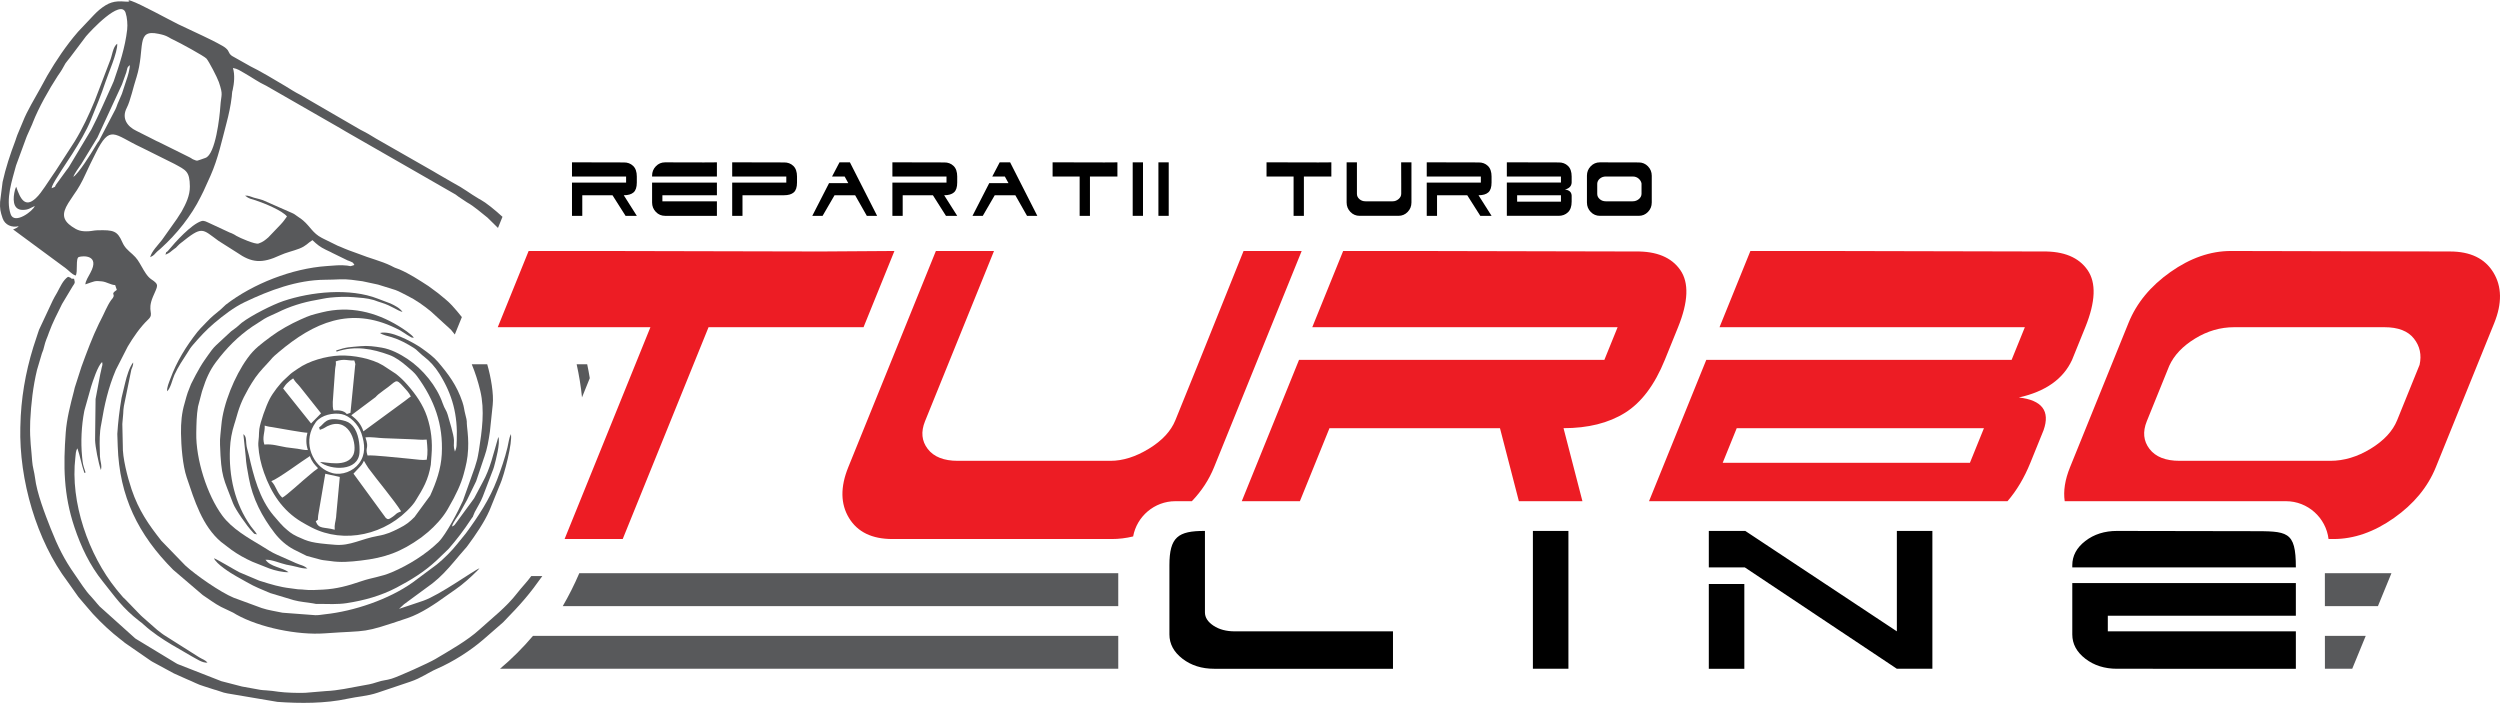 <?xml version="1.0" encoding="utf-8"?>
<!-- Generator: Adobe Illustrator 16.0.0, SVG Export Plug-In . SVG Version: 6.00 Build 0)  -->
<!DOCTYPE svg PUBLIC "-//W3C//DTD SVG 1.1//EN" "http://www.w3.org/Graphics/SVG/1.1/DTD/svg11.dtd">
<svg version="1.1" id="Layer_1" xmlns="http://www.w3.org/2000/svg" xmlns:xlink="http://www.w3.org/1999/xlink" x="0px" y="0px"
	 width="719.043px" height="202.159px" viewBox="0 0 719.043 202.159" enable-background="new 0 0 719.043 202.159"
	 xml:space="preserve">
<g>
	<path fill="#ED1C24" d="M179.105,155.034h-16.718l24.686-60.925h-18.946h-24.964l8.882-21.922h21.064l63.022,0.143l21.122-0.143
		l-8.882,21.922h-44.58L179.105,155.034L179.105,155.034z M338.055,120.87l6.46-15.943l13.154-32.74h16.717l-8.421,20.784
		l-16.784,41.423c-1.451,3.581-3.578,6.835-6.379,9.759h-4.747c-6.036,0-11.095,4.391-12.143,10.136
		c-2.043,0.498-4.096,0.746-6.158,0.746h-63.081c-5.87,0-10.03-2.017-12.482-6.05s-2.525-8.896-0.218-14.591l25.205-62.207h16.717
		l-19.841,48.968c-1.23,3.037-0.969,5.694,0.783,7.972s4.634,3.416,8.646,3.416h43.912c3.566,0,7.25-1.162,11.053-3.487
		S336.786,124.002,338.055,120.87L338.055,120.87z M431.419,123.148h-49.038l-3.808,9.395l-4.703,11.609h-16.717l3.954-9.759
		l12.516-30.89h87.822l3.807-9.395h-87.822l8.883-21.922h21.063l63.022,0.143c6.058-0.095,10.351,1.684,12.884,5.338
		c2.531,3.653,2.316,9.134-0.645,16.442l-3.807,9.395c-2.922,7.212-6.743,12.289-11.464,15.231
		c-4.723,2.942-10.611,4.413-17.67,4.413l5.438,21.004h-18.278L431.419,123.148L431.419,123.148z M570.618,123.148h-63.08h-8.024
		l-4.038,9.964h35.553h35.553L570.618,123.148L570.618,123.148z M507.473,103.504h71.104l3.808-9.395h-87.822l8.882-21.922h21.064
		l63.022,0.143c6.057-0.095,10.351,1.684,12.883,5.338c2.532,3.653,2.316,9.134-0.644,16.442l-3.807,9.395
		c-2.527,5.504-7.629,9.11-15.306,10.818c6.677,0.76,9.049,3.891,7.115,9.396l-3.807,9.395c-1.75,4.318-3.941,7.998-6.574,11.04
		H474.286l16.47-40.648H507.473L507.473,103.504z M595.373,134.394l16.842-41.565c2.308-5.694,6.321-10.558,12.042-14.591
		c5.72-4.033,11.515-6.05,17.385-6.05l63.022,0.143c5.87,0,10.03,2.016,12.483,6.05c2.453,4.033,2.524,8.896,0.217,14.591
		l-16.783,41.423c-2.307,5.694-6.32,10.558-12.041,14.591s-11.516,6.05-17.386,6.05h-1.427c-0.728-6.107-5.96-10.882-12.255-10.882
		h-63.628C593.413,141.229,593.922,137.975,595.373,134.394L595.373,134.394z M689.455,120.87l6.46-15.943
		c0.633-2.847,0.092-5.361-1.625-7.544c-1.716-2.183-4.542-3.273-8.48-3.273h-43.242c-3.938,0-7.687,1.091-11.245,3.273
		c-3.561,2.183-6.029,4.792-7.408,7.829l-6.46,15.943c-1.23,3.037-0.97,5.694,0.782,7.972s4.635,3.416,8.646,3.416h43.354
		c3.938,0,7.809-1.162,11.611-3.487C685.649,126.73,688.186,124.002,689.455,120.87L689.455,120.87z"/>
	<path d="M391.655,181.586h8.991v10.763h-12.874h-38.553c-3.588,0-6.631-0.965-9.128-2.895s-3.746-4.257-3.746-6.981v-19.891
		c0-8.116,2.475-9.914,10.217-9.876v15.803v7.629c0,1.453,0.817,2.725,2.452,3.814s3.678,1.634,6.13,1.634h26.837H391.655
		L391.655,181.586z M451.105,192.349h-10.218v-29.153v-10.489h10.218v10.489v4.359v8.583V192.349L451.105,192.349z M501.974,152.706
		h-10.49v10.489h10.354l43.73,29.153h10.218v-9.876v-29.767h-10.218v15.258v13.622L501.974,152.706L501.974,152.706z M501.7,167.964
		v9.809v14.576h-10.217v-24.385H501.7L501.7,167.964z M651.336,181.586h8.992v10.763h-12.874H608.9c-3.587,0-6.63-0.965-9.128-2.895
		c-2.497-1.931-3.746-4.257-3.746-6.981v-14.781h64.302v9.399h-54.084v4.495h8.582h26.838H651.336L651.336,181.586z
		 M596.026,163.195v-0.613c0-2.724,1.249-5.052,3.746-6.981s5.541-2.9,9.128-2.895l38.554,0.068
		c10.384,0.018,12.874-0.209,12.874,10.421h-45.434h-3.61H596.026L596.026,163.195z"/>
	<path fill-rule="evenodd" clip-rule="evenodd" fill="#58595B" d="M62.95,23.621c-0.438-1.301-2.879-6.004-3.577-6.782
		c-0.628-0.703-7.724-4.58-9.476-5.385c-0.731-0.335-0.733-0.37-1.37-0.735c-0.999-0.57-1.764-0.747-2.974-1.001
		c-6.63-1.398-3.679,4.079-6.306,12.559c-0.023,0.073-0.059,0.175-0.083,0.247c-0.765,2.284-1.668,6.507-2.703,8.493
		c-1.591,3.057,0.213,5.415,2.766,6.616l3.006,1.517c0.068,0.033,0.167,0.077,0.235,0.111l2.54,1.293
		c0.236,0.104,0.463,0.196,0.71,0.318c0.067,0.034,0.163,0.084,0.229,0.119l5.573,2.759c1.06,0.557,1.713,0.869,2.783,1.385
		c0.068,0.033,0.166,0.081,0.232,0.116c0.067,0.034,0.161,0.087,0.228,0.124c0.066,0.036,0.157,0.096,0.223,0.132
		c0.628,0.345,0.09,0.144,0.678,0.383c1.257,0.513,0.741,0.428,3.415-0.473c2.921-0.984,4.105-11.894,4.282-14.65
		C63.608,26.925,64.267,27.528,62.95,23.621L62.95,23.621z M21.095,50.868c1.518-0.939,5.181-6.829,6.171-8.507
		c1.632-2.768,0.754-0.875,1.626-2.664l4.315-8.271c0.442-0.934,0.454-1.291,0.875-2.168l0.924-2.144
		c0.027-0.072,0.066-0.173,0.093-0.243l1.222-3.732c0.411-1.128,1.072-3.375,1.006-4.417c-0.849,0.674-0.683,1.002-1.005,2.104
		l-1.235,3.436c-0.031,0.069-0.076,0.168-0.106,0.237l-6.963,15.056l-4.597,7.552C22.76,48.075,21.383,49.959,21.095,50.868
		L21.095,50.868z M19.862,47.943l6.414-10.701c2.161-4.157,3.962-8.448,5.908-12.686l0.519-1.188
		c1.662-4.778,3.309-9.816,3.872-14.853c0.159-1.427,0.002-3.502-0.453-4.853C34.729-0.47,26.007,8.947,24.733,10.45l-4.599,6.106
		c-0.548,0.739-0.787,0.921-1.307,1.666l-1.018,1.809c-0.455,0.793-0.719,1.057-1.162,1.737c-2.542,3.9-5.566,9.256-7.213,13.485
		c-0.008,0.022-0.176,0.464-0.184,0.486l-1.484,3.313c-0.029,0.07-0.068,0.172-0.096,0.241c-0.028,0.071-0.068,0.171-0.096,0.242
		l-2.965,8.073c-1.14,4.291-3.018,9.633-1.554,13.978c1.06,3.148,6.491-0.914,6.944-2.339c-1.339,0.579-1.729,1.1-3.435,1.123
		c-3.129,0.042-2.831-3.563-2.272-5.689c0.133-0.505,0.234-0.674,0.36-0.978c1.235,3.668,2.605,6.077,5.592,3.352
		c1.073-0.978,1.833-2.155,2.655-3.311l2.332-3.471c0.274-0.385,0.292-0.42,0.446-0.646c0.043-0.064,0.107-0.151,0.149-0.216
		c0.042-0.063,0.104-0.152,0.146-0.216l5.518-8.542c2.243-3.671,4.086-7.617,5.732-11.617l4.362-11.429
		c0.692-1.51,0.835-4.156,2.132-5.016c0.152,2.382-2.621,8.655-3.402,11.037c-1.2,3.669-2.683,7.131-4.113,10.685
		c-1.405,3.495-3.471,6.834-5.465,10.014c-1.292,2.06-5.099,7.531-5.771,9.284l-0.116,0.521c1.594-0.689,0.542-0.046,1.458-1.301
		l2.935-4.039C19.5,48.46,19.582,48.388,19.862,47.943L19.862,47.943z M143.228,65.56l-3.015-2.966
		c-1.935-1.492-3.758-3.205-5.913-4.403l-2.392-1.592c-0.817-0.645-0.939-0.714-1.744-1.148l-9.679-5.559
		c-0.066-0.038-0.159-0.092-0.225-0.129L99.545,37.884c-0.756-0.424-1.016-0.605-1.788-1.06L76.596,24.68
		c-2.257-1.032-4.153-2.438-6.291-3.642c-1.191-0.671-1.959-1.265-3.312-1.485c0.61,1.952,0.348,4.471-0.072,6.327
		c-0.228,1.01-0.041-0.197-0.194,1.06c-0.007,0.06-0.047,0.653-0.068,0.834c-0.302,2.604-0.843,5.104-1.513,7.636
		c-1.367,5.168-2.417,10.182-4.578,15.082l-2.031,4.487c-0.34,0.628-0.494,0.98-0.81,1.623c-2.708,5.506-6.918,10.734-11.471,14.844
		l-1.066,0.917c-0.837,0.789-0.791,1.084-2.005,1.608c0.476-1.753,2.259-3.463,3.41-4.959l4.396-6.207
		c0.04-0.065,0.092-0.159,0.131-0.225l0.706-1.096c0.009-0.016,0.398-0.619,0.42-0.658c1.235-2.224,2.396-4.597,2.363-7.215
		c-0.053-4.358-1.104-4.651-4.473-6.486l-9.278-4.618c-0.068-0.033-0.165-0.08-0.234-0.111c-7.935-3.722-8.926-6.787-13.178,1.792
		c-1.061,2.137-1.946,3.858-2.935,6.063c-0.917,2.048-2.021,4.029-3.353,5.856l-1.437,2.18c-0.04,0.064-0.098,0.156-0.137,0.22
		c-1.789,2.914-1.627,4.78,1.076,6.647c1.63,1.126,2.656,1.473,4.821,1.36c0.91-0.049,1.547-0.245,2.448-0.272
		c4.788-0.144,5.813,0.159,7.258,3.441c0.703,1.596,1.693,2.354,2.915,3.453c1.31,1.178,1.737,1.978,2.607,3.492
		c0.701,1.222,1.635,2.936,2.793,3.698c2.439,1.607,1.832,1.824,0.484,5.032c-1.836,4.371,0.533,4.729-1.366,6.534
		c-2.28,2.169-4.272,5.076-5.89,7.8l-3.416,6.692c-2.199,5.192-3.286,10.049-4.189,15.563c-0.126,0.767-0.206,0.887-0.304,1.874
		c-0.251,2.503-0.15,4.977-0.073,7.482c0.042,1.36,0.657,2.539,0.265,3.891c-0.73-2.166-1.626-6.736-1.668-8.636l0.143-11.785
		l1.346-7.143c0.187-0.702,0.258-1.165,0.4-1.824c0.156-0.736,0.335-0.786,0.142-1.665c-1.243,0.989-2.746,5.688-3.18,7.099
		l-1.859,6.598c-0.019,0.075-0.046,0.179-0.063,0.257s-0.041,0.183-0.057,0.261c-0.768,4.025-1.027,8.695-0.605,13.003
		c0.201,2.048,0.23,2.26,1,4.545l-0.347,0.118c-0.96-2.85-1.081-4.354-1.993-7.062c-0.507,0.72-0.481,1.642-0.594,2.598
		c-1.544,12.908,3.818,28.047,11.751,37.883c0.183,0.228,0.358,0.427,0.538,0.663l1.461,1.721c0.081,0.075,0.321,0.278,0.4,0.357
		c0.06,0.059,0.133,0.135,0.192,0.195l4.396,4.549c0.06,0.051,0.469,0.431,0.595,0.552l3.625,3.187
		c0.323,0.265,0.471,0.418,0.604,0.53l1.254,0.971c0.193,0.14,0.394,0.278,0.641,0.457l10.124,6.409
		c1.038,0.647,1.752,0.743,2.406,1.563c-1.558,0.101-3.199-1.141-4.575-1.855l-5.386-3.134c-0.065-0.038-0.162-0.087-0.227-0.126
		c-2.778-1.663-5.73-3.615-8.115-5.796c-0.782-0.716-0.502-0.444-1.234-1.01c-5.063-3.91-6.99-7-10.542-11.398
		c-3.783-4.686-6.276-9.99-8.167-15.604c-3.173-9.42-3.218-17.727-2.515-27.275c0.288-3.901,1.334-8.007,2.347-11.85
		c0.114-0.432,0.125-0.581,0.242-1.036l1.92-5.988c1.54-4.204,3.116-8.496,5.076-12.52c0.29-0.595,0.169-0.35,0.474-0.922
		c1.006-1.89,1.781-4.031,2.999-5.761l0.489-0.609c0.839-1.276-0.861-0.993,1.144-2.321l-0.468-1.39
		c-1.227-0.028-2.398-0.903-3.807-1.07c-2.129-0.252-2.139-0.02-4.768,0.866c0.021-0.914,0.894-2.313,1.448-3.332
		c2.834-5.214-2.163-4.934-3.327-4.542c-1,0.337-0.215,4.347-0.91,5.333c-1.168-0.37-1.855-1.381-2.969-2.179L3.765,65.987
		c0.636-0.215,1.289-0.525,1.618-0.933c-1.951,0.481-3.972-0.316-4.641-2.302c-0.634-1.883-0.817-2.77-0.715-4.693l0.719-5.716
		c0.873-3.979,2.204-8.011,3.64-11.787l0.17-0.495c0.025-0.073,0.052-0.178,0.076-0.251c0.088-0.264,0.225-0.678,0.348-0.984
		l1.602-3.833c1.235-3.173,3.434-6.689,5.045-9.644l1.991-3.64c2.545-4.347,5.417-8.623,8.722-12.447
		c0.053-0.061,0.125-0.14,0.178-0.202l4.463-4.726c0.511-0.507,0.99-1.024,1.599-1.521c2.615-2.131,4.269-2.625,7.417-2.356
		c2.804,0.239-0.577-0.98,1.785-0.186c2.624,0.883,10.625,5.289,13.471,6.701c2.258,1.12,12.101,5.506,13.665,6.851
		c1.242,1.068,0.558,1.299,1.777,2.248l5.426,3.055c1.893,0.861,7.689,4.247,9.935,5.625c1.539,0.944,2.688,1.704,4.254,2.5
		l17.294,10.029c0.894,0.483,1.421,0.72,2.288,1.219l2.005,1.205c0.064,0.04,0.155,0.099,0.222,0.136l16.449,9.4
		c0.375,0.213,0.671,0.382,1.117,0.663l4.27,2.467c3.765,2.009,5.05,3.207,7.749,4.785l0.46,0.24c1.681,0.935,4.084,2.89,6.36,4.963
		L143.228,65.56L143.228,65.56z M168.887,104.77c0.286,1.354,0.536,2.694,0.745,3.996l-2.241,5.532
		c-0.296-3.115-0.845-6.379-1.536-9.528H168.887L168.887,104.77z M155.977,165.695c-3.703,5.21-5.764,7.627-11.264,13.286
		l-4.442,3.87c-0.505,0.407-0.786,0.686-1.272,1.105c-3.764,3.24-8.654,6.361-13.36,8.412c-2.636,1.146-4.351,2.594-7.673,3.713
		l-9.375,3.158c-2.992,1.009-5.633,1.072-8.67,1.737c-6.291,1.378-13.645,1.362-20.111,0.899l-14.407-2.439
		c-0.087-0.018-0.853-0.178-1.042-0.23l-2.238-0.736c-0.104-0.03-0.408-0.106-0.511-0.137l-2.992-0.963
		c-1.7-0.479-3.182-1.348-4.799-1.984l-3.551-1.588c-0.068-0.032-0.168-0.075-0.237-0.104l-6.154-3.335
		c-0.092-0.054-0.355-0.21-0.447-0.266l-7.538-5.211c-0.083-0.071-0.322-0.277-0.407-0.346l-0.625-0.49
		c-0.062-0.048-0.15-0.11-0.211-0.157c-2.775-2.143-5.525-4.719-7.934-7.328c-0.871-0.943-1.693-2.024-2.568-2.985l-1.46-1.721
		c-0.057-0.071-0.124-0.148-0.18-0.219l-3.062-4.325c-8.941-11.861-13.994-29.313-13.6-44.477c0.002-0.092,0.012-0.192,0.014-0.283
		c0.138-7.734,1.43-15.314,3.725-22.733l1.308-3.98c0.158-0.48,0.174-0.578,0.335-0.99l3.952-8.451c0.388-0.781,0.596-1.116,1-1.816
		l0.258-0.452c0.833-1.505,1.657-3.546,3.127-4.522c1.684,0.535,0.206,0.54,1.739,0.574c0.335,1.354,0.224,1.168-0.385,2.123
		l-3.074,5.126c-1.362,2.762-2.712,5.322-3.779,8.248l-0.262,0.737c-0.027,0.071-0.065,0.173-0.092,0.244
		c-0.027,0.071-0.068,0.17-0.096,0.241l-0.291,0.724c-0.157,0.415-0.195,0.506-0.344,0.986c-0.243,0.779-0.324,1.331-0.547,2.042
		c-0.08,0.254-0.245,0.673-0.375,0.97l-1.42,4.79c-1.15,4.773-1.704,9.752-1.948,14.65c-0.022,0.43-0.007,0.626-0.023,1.146
		c-0.129,4.33,0.364,7.022,0.58,10.409c0.104,1.636,0.634,3.18,0.816,4.743c0.518,4.439,2.892,10.548,4.525,14.677
		c2.012,5.092,3.908,8.946,6.996,13.297c1.577,2.221,2.877,4.462,4.676,6.317l1.107,1.268c0.308,0.366,0.947,1.153,1.283,1.495
		l10.203,9.166c0.062,0.047,0.15,0.109,0.213,0.153l11.562,7.01c0.094,0.051,0.36,0.199,0.455,0.249l12.594,4.929
		c0.076,0.02,0.181,0.044,0.258,0.064l5.38,1.394c0.077,0.021,0.179,0.05,0.255,0.069l5.308,0.96
		c0.472,0.085,1.153,0.111,1.664,0.145c1.341,0.087,2.23,0.217,3.558,0.406c1.896,0.27,5.684,0.392,7.659,0.303l6.034-0.504
		c3.364-0.135,6.944-0.948,10.315-1.556c1.662-0.3,2.498-0.392,4.242-0.974c2.046-0.685,2.496-0.485,4.292-1.034
		c2.014-0.615,10.658-4.501,12.569-5.643c4.237-2.529,9.196-5.297,12.67-8.465c3.773-3.439,7.735-6.432,10.878-10.511
		c1.257-1.633,2.845-3.224,4.035-4.882H155.977L155.977,165.695z"/>
	<path fill-rule="evenodd" clip-rule="evenodd" fill="#58595B" d="M115.374,147.078c-1.898-3.067-7.033-9.182-9.433-12.469
		c-0.455-0.623-0.914-1.512-1.274-2.095c-0.429,0.926-0.642,1.207-1.334,1.941c-0.682,0.724-1.037,1.112-1.667,1.776l9.304,12.743
		c0.644,0.53,0.829,0.448,2.062-0.407C114.13,147.804,113.699,147.685,115.374,147.078L115.374,147.078z M97.73,137.172
		l-4.174-0.914l-2.044,12.001c-0.237,1.639,0.292,0.896-0.693,1.68c0.844,2.332,2.286,1.557,5.453,2.417
		c-0.143-1.477,0.231-2.262,0.394-3.564c0.065-0.517,0.025-0.253,0.063-0.837L97.73,137.172L97.73,137.172z M122.722,126.431
		c-1.675,0.162-2.899-0.071-4.575-0.105l-7.379-0.281c-0.091-0.004-0.194-0.007-0.285-0.009c-1.833-0.06-3.554-0.418-5.375-0.242
		c1.168,3.466-0.209,2.631,0.596,5.212c1.798-0.173,8.411,0.623,10.874,0.816c0.374,0.029,0.992,0.099,1.104,0.108l3.024,0.314
		c0.772,0.087,1.265,0.055,2.035-0.02C123.086,130.106,122.952,128.817,122.722,126.431L122.722,126.431z M91.465,134.643
		c-0.937-0.961-1.769-1.808-2.329-3.469c-2.101,1.3-9.018,6.467-11.099,7.221c1.451,1.489,1.529,3.208,3.143,4.74
		c1.114-0.482,5.973-5.03,7.845-6.521c0.778-0.619,0.683-0.584,1.303-1.089C90.956,135.013,90.902,135.191,91.465,134.643
		L91.465,134.643z M103.946,124.638c-0.881-2.616-3.361-5.072-5.649-5.519c-2.517-0.49-5.804,0.237-7.41,2.223l-0.703,1.098
		c-2.972,5.146-0.2,11.475,4.486,13.322l0.996,0.325c2.746,0.673,5.891-0.528,7.61-2.816
		C105.202,130.708,104.999,127.765,103.946,124.638L103.946,124.638z M118.163,114.048c-0.453-1.048-1.426-2.032-2.093-2.776
		c-2.465-2.748-1.882-1.633-5.675,0.949c-0.311,0.211-1.3,0.958-1.608,1.227c-0.661,0.576-0.102,0.12-0.777,0.771l-6.977,5.215
		c1.678,1.292,2.781,2.517,3.49,4.623l12-8.797C117.245,114.777,117.311,114.575,118.163,114.048L118.163,114.048z M88.419,124.457
		c-0.787,0.076-8.178-1.281-9.92-1.571c-0.082-0.013-0.187-0.031-0.267-0.044c-0.201-0.032-0.521-0.065-0.81-0.118
		c-0.575-0.104-0.712-0.156-1.291-0.313c0.126,1.969-0.787,3.244-0.098,5.446c2.261-0.218,4.063,0.423,6.259,0.791
		c1.271,0.213,2.013,0.216,3.264,0.417c0.975,0.158,2.063,0.434,2.995,0.374C87.969,127.711,88.007,125.978,88.419,124.457
		L88.419,124.457z M86.289,111.26c-0.945-1.169-1.128-1.063-1.974-2.433c-0.616,0.382-1.269,0.912-1.778,1.434
		c-0.648,0.663-0.543,0.736-1.11,1.473l8.036,10.063l2.878-2.913L86.289,111.26L86.289,111.26z M96.58,103.922
		c0.113,1.175-0.079,1.146-0.189,2.22l-0.484,6.701c-0.108,1.896-0.42,3.794,0.023,5.217c1.436-0.139,2.997-0.013,3.828,1.03
		l1.041-0.351l1.31-13.232c0.027-0.981,0.302-0.228-0.199-1.834C100.034,103.794,99.092,103.076,96.58,103.922L96.58,103.922z
		 M122.817,119.826c1.215,3.607,1.608,7.331,1.299,11.057l-0.211,2.786c-0.687,4.279-2.229,6.898-4.344,10.282l-0.426,0.655
		c-0.269,0.377-0.295,0.406-0.663,0.828c-7.418,8.524-19.574,11.043-28.826,6.287l-1.143-0.61c-0.093-0.051-0.364-0.195-0.458-0.247
		l-1.35-0.775c-5.439-3.259-8.685-8.261-10.761-14.138c-0.893-2.529-1.481-5.097-1.639-7.8c-0.052-0.868,0.103-1.635,0.161-2.522
		c0.052-0.807,0.019-1.474,0.131-2.249c0.301-2.058,1.865-6.48,2.981-8.643c0.89-1.729,2.973-4.463,4.34-5.656l1.62-1.511
		c0.488-0.443,1.62-1.161,2.149-1.537c3.15-2.235,8.061-3.616,12.014-3.77c3.958-0.152,9.247,0.876,12.475,2.836l3.711,2.431
		c1.36,1.102,2.102,1.787,3.333,3.191C119.591,113.435,121.652,116.37,122.817,119.826L122.817,119.826z"/>
	<path fill-rule="evenodd" clip-rule="evenodd" fill="#58595B" d="M140.132,104.77c1.057,3.648,1.926,8.581,1.577,11.702
		l-0.808,7.696c-0.366,2.509-0.761,4.914-1.614,7.298c-0.026,0.072-0.067,0.172-0.092,0.243l-2.246,6.694l-2.608,5.358
		c-0.038,0.064-0.089,0.161-0.127,0.227l-1.887,3.401c-0.729,1.317-1.957,2.632-2.34,4.045c0.686-0.297,0.378-0.163,0.785-0.478
		l5.595-7.637c0.037-0.065,0.084-0.164,0.12-0.229c0.037-0.065,0.085-0.163,0.124-0.228l2.186-4.122
		c2.18-3.855,3.143-8.361,4.388-12.572l0.159-0.5c0.569,1.824-0.707,6.565-1.269,8.626c-0.065,0.238-0.157,0.513-0.242,0.747
		c-0.026,0.072-0.069,0.171-0.097,0.241c-0.027,0.071-0.069,0.17-0.097,0.242l-2.785,7.294c-0.638,1.637-1.473,2.848-2.26,4.373
		c-0.271,0.525-0.059,0.168-0.308,0.716c-0.031,0.068-0.069,0.17-0.102,0.238c-0.881,1.858,0.715-0.979-0.798,1.339
		c-1.979,3.028-4.011,5.67-6.381,8.403l-3.376,3.242c-0.065,0.058-0.144,0.126-0.208,0.186c-3.412,3.171-7.272,5.543-11.344,7.678
		c-4.519,2.369-9.375,3.719-14.4,4.484c-2.501,0.38-5.444,0.25-7.916,0.215c-1.482-0.021-0.397,0.075-1.664-0.144
		c-1.881-0.326-3.745-0.428-5.611-0.933l-6.794-2.045c-2.803-1.241-3.982-1.563-6.809-3.181l-2.94-1.655
		c-1.703-0.94-5.688-3.499-6.405-5.159c0.447,0.026,5.938,3.313,7.269,4.003l5.739,2.422c0.074,0.025,0.177,0.055,0.251,0.079
		c0.074,0.022,0.177,0.053,0.25,0.076c2.888,0.911,5.433,1.695,8.529,2.048c0.593,0.066,1.311,0.197,1.896,0.257
		c0.995,0.103-0.156-0.006,0.84,0.059c0.114,0.007,0.45,0.017,0.564,0.026c0.087,0.008,0.192,0.015,0.278,0.023
		c0.084,0.008,0.188,0.021,0.272,0.032c1.683,0.195,3.696,0.085,5.505-0.02c3.862-0.223,6.948-1.024,11.037-2.429
		c3.058-1.05,5.511-1.196,8.773-2.582c4.765-2.023,9.756-5.145,13.388-8.688c2.16-2.105,5.794-9.138,7.009-11.851l3.414-9.585
		c0.368-1.361,0.666-1.936,0.906-3.311c0.089-0.513,0.203-1.074,0.284-1.595c0.873-5.615,1.736-11.521,0.387-17.159
		c-0.624-2.607-1.428-5.165-2.447-7.615H140.132L140.132,104.77z M130.811,96.207c-0.354-0.462-0.72-0.916-1.1-1.359l-5.772-5.271
		c-2.003-1.654-4.403-3.355-6.736-4.495c-1.168-0.57-2.343-1.268-3.504-1.681l-4.758-1.484c-0.075-0.02-0.178-0.052-0.253-0.073
		l-4.443-0.954c-2.078-0.293-4.257-0.639-6.377-0.554c-1.641,0.065-2.706,0.116-4.402,0.128c-8.045,0.062-15.919,3.015-23.066,6.426
		c-3.145,1.5-6.108,3.794-8.787,6.053c-2.246,1.894-4.188,4.01-6.098,6.23c-0.901,1.048-0.819,1.072-1.515,2.14
		c-1.381,2.123-2.749,4.144-3.827,6.489c-0.584,1.271-1.123,3.947-2.113,4.735c-0.075-1.164,0.497-2.397,0.933-3.586
		c1.827-4.974,4.51-9.325,7.788-13.489l0.882-1.009c0.751-0.758,0.998-1.01,1.695-1.761c1.441-1.557,2.582-2.399,4.161-3.721
		l1.411-1.325c7.839-6.042,19.023-10.43,29.045-11.125c2.186-0.151,3.907-0.367,5.852-0.139c1.347,0.159,0.421,0.358,2.109-0.169
		c-0.594-0.894-0.17-0.518-1.219-1.042c-0.271-0.135-0.513-0.187-0.731-0.274l-4.423-2.161c-0.095-0.05-0.363-0.195-0.458-0.244
		L93.7,71.828c-1.667-0.813-2.489-1.48-3.837-2.759c-1.401,0.867-1.783,1.665-3.806,2.45c-1.735,0.673-3.835,1.124-5.497,1.901
		c-5.237,2.448-8.161,2.19-12.417-0.79l-5.281-3.347c-4.853-3.506-4.568-4.417-10.899,0.653c-0.55,0.44-0.181,0.129-0.822,0.749
		c-1.03,0.994,0.139,0.057-1.054,0.924c-1.203,0.874-1,1.003-2.5,1.651c0.496-1.562-0.072-0.128,0.887-1.295
		c1.987-2.419,6.494-7.377,9.394-8.354c0.832-0.281,1.478,0.193,2.098,0.437l6.11,2.84c0.758,0.316,0.068-0.042,0.958,0.4
		c0.894,0.444,0.188,0.11,0.897,0.523c1.096,0.638,5.497,2.542,6.411,2.235c1.314-0.443,1.956-1.018,2.838-1.774l3.564-3.727
		c1.042-1.118,1.038-1.3,1.799-2.289c-1.344-1.688-6.496-3.796-8.986-4.623c-1.508-0.501-1.785-0.365-3.083-1.364
		c1.098-0.07,1.455,0.27,2.596,0.597c0.88,0.253,1.715,0.399,2.543,0.704l8.309,3.654c0.375,0.168,0.108,0.023,0.47,0.22
		c0.483,0.262,0.291,0.178,0.656,0.425l1.073,0.752c0.488,0.34,0.616,0.409,1.057,0.785c2.05,1.748,2.78,3.665,5.335,4.986
		c0.442,0.229,0.3,0.164,0.691,0.355l3.954,1.941c0.526,0.225,0.453,0.176,0.726,0.285c0.9,0.361,1.425,0.655,2.398,0.996l2.94,1.07
		c3.057,1.24,6.35,1.991,9.293,3.419c0.067,0.033,0.161,0.09,0.229,0.123l0.694,0.349c0.069,0.029,0.169,0.07,0.24,0.099
		c0.481,0.195,0.759,0.257,1.22,0.457c2.945,1.274,5.669,3.072,8.326,4.788l2.752,2.031c1.384,1.156,2.824,2.224,4.026,3.542
		c0.952,1.043,1.932,2.187,2.839,3.351L130.811,96.207L130.811,96.207z"/>
	<path fill-rule="evenodd" clip-rule="evenodd" fill="#58595B" d="M38.3,104.228c-0.088,0.552,0.149-0.001-0.145,1.083
		c-0.139,0.516-0.215,0.49-0.372,0.973l-2.149,10.502c-0.047,0.334-0.122,0.903-0.138,1.089c-0.036,0.422-0.019,0.635-0.058,1.127
		l-0.243,2.772c-0.003,0.091-0.007,0.193-0.01,0.284l0.138,6.142c-0.113,3.364,1.324,8.988,2.516,12.526
		c2.062,6.118,4.95,10.221,8.564,14.801l6.886,7.11c3,2.776,10.176,7.744,13.907,9.275l8.071,2.969
		c1.954,0.664,4.037,0.906,5.984,1.348l9.479,0.711c1.28-0.011,1.326-0.115,2.733-0.264c8.301-0.874,18.341-4.254,25.229-9.152
		l6.994-5.207c1.996-1.631,4.17-3.789,5.78-5.81l2.512-3.092c3.536-4.791,6.887-9.88,9.007-15.488
		c1.149-3.041,2.215-6.082,2.967-9.228c0.324-1.356,0.46-2.73,0.98-3.853c0.545,2.204-1.871,11.744-3.158,14.629
		c-0.032,0.068-0.082,0.164-0.112,0.233l-2.629,6.505c-0.085,0.193-0.19,0.454-0.305,0.717c-1.393,3.203-4.026,7.062-6.176,9.95
		l-0.316,0.422c-0.293,0.365-0.282,0.328-0.528,0.605c-2.055,2.313-4.024,4.87-6.187,7.053c-1.121,1.131-1.756,1.698-3.104,2.799
		l-8.225,6.044l-1.424,1.316c2.313-0.778,4.663-1.529,6.963-2.33c4.856-1.689,14.592-8.798,16.171-9.331
		c-0.052,0.072-0.138,0.16-0.176,0.202l-0.364,0.397c-1.847,1.859-4.272,4.047-6.402,5.501c-1.184,0.809-1.43,0.978-2.42,1.692
		c-3.288,2.373-7.387,5.196-11.332,6.525c-13.634,4.594-10.67,3.436-23.868,4.393c-7.669,0.557-18.679-1.656-25.366-5.415
		l-0.446-0.268c-0.093-0.053-0.354-0.215-0.448-0.264l-3.51-1.671c-1.875-0.98-3.467-2.223-5.255-3.396l-8.53-7.292
		c-10.034-10.088-15.457-21.051-15.927-35.522l-0.12-3.53c0.212-3.494,0.639-6.944,1.224-10.382l1.052-4.396
		C36.437,108.241,37.22,105.632,38.3,104.228L38.3,104.228z"/>
	<path fill-rule="evenodd" clip-rule="evenodd" fill="#58595B" d="M133,115.623c0.539,1.6,0.449,2.135,0.844,3.6
		c0.631,2.334,0.307,1.861,0.483,3.421c0.258,2.281,0.422,4.169,0.312,6.516c-0.134,2.846-0.597,4.689-1.268,7.18
		c-0.744,2.758-2.103,5.808-4.501,9.914c-0.039,0.066-0.092,0.16-0.13,0.226c-0.038,0.064-0.092,0.16-0.13,0.225
		c-1.36,2.287-3.447,4.53-5.441,6.267l-2,1.61c-5.922,4.252-10.463,5.84-17.442,6.65c-2.976,0.348-5.815,0.596-8.737,0.127
		c-0.912-0.147-1.898-0.176-2.707-0.373l-4.081-1.102l-3.479-1.731c-0.067-0.035-0.165-0.082-0.232-0.117
		c-2.109-1.112-4.016-2.803-5.479-4.695c-3.669-4.752-6.363-9.966-7.439-15.838c-0.36-1.965-0.823-4.313-0.903-6.23l-0.671-6.407
		c0.796,0.645,0.741,1.465,0.84,2.718c0.1,1.286,0.374,1.712,0.724,3.264c1.367,6.044,3.028,12.563,7.088,17.394
		c1.117,1.329,2.719,3.247,3.98,4.217c0.098,0.074,1.142,1.077,2.842,1.851c3.314,1.509,4.106,1.85,10.962,2.387
		c4.36,0.344,7.397-1.702,12.26-2.561c2.629-0.463,3.998-1.146,6.038-2.165c2.12-1.06,3.038-1.817,4.487-3.27l4.505-6.152
		c1.731-3.798,3.117-7.69,3.339-11.937c0.447-8.57-2.133-15.624-7.138-22.444c-0.754-1.027-1.816-1.889-2.931-2.838
		c-1.519-1.293-3.179-2.565-5.042-3.243c-4.808-1.749-9.731-2.768-15.15-0.942l-0.116-0.347c3.095-1.043,3.908-0.939,6.968-1.224
		c2.188-0.202,4.044,0.064,6.156,0.418c2.587,0.433,5.208,1.798,7.364,3.229c4.438,2.944,8.439,7.828,10.146,12.778
		c0.589,1.709,1.095,1.999,1.454,3.312c0.407,1.491,1.744,5.692,1.79,7.252c0.041,1.393-0.221,1.714,0.281,3.321
		c0.195-0.474,0.365-0.84,0.446-1.514c0.056-0.462,0.019-0.382,0.04-0.848l0.025-0.565c0.004-0.09,0.012-0.192,0.015-0.281
		c0.292-7.327-1.194-13.124-5.021-19.219c-1.235-1.968-2.661-3.542-4.479-4.963c-0.062-0.048-0.146-0.112-0.208-0.162
		c-0.063-0.049-0.146-0.117-0.207-0.167c-0.436-0.362-0.664-0.587-1.198-1.082c-0.078-0.071-0.518-0.489-0.594-0.552l-0.64-0.458
		c-1.943-1.229-4.083-2.388-6.287-3.066c-1.137-0.351-2.537-0.599-3.438-1.233c3.091-0.763,8.662,2.266,11.35,3.941
		c0.253,0.157,0.547,0.376,0.859,0.6c1.594,1.144,3.227,2.333,4.476,3.802C128.958,107.613,131.359,110.756,133,115.623L133,115.623
		z"/>
	<path fill-rule="evenodd" clip-rule="evenodd" fill="#58595B" d="M115.768,89.726c-1.644-0.446-3.008-1.74-6.174-2.714
		l-0.996-0.323c-0.071-0.025-0.171-0.066-0.244-0.092l-0.738-0.261c-0.075-0.022-0.178-0.053-0.252-0.074
		c-1.878-0.542-3.672-0.623-5.682-0.791c-2.203-0.185-4.513-0.094-6.713,0.125c-1.521,0.151-2.458,0.431-4.111,0.709
		c-3.66,0.618-7.664,1.869-10.981,3.549c-0.967,0.49-2.897,1.244-3.854,1.848l-3.304,2.122c-4.271,2.897-7.607,6.313-10.628,10.345
		c-1.769,2.361-2.864,4.876-3.75,7.684c-0.109,0.346-0.128,0.405-0.248,0.745l-1.142,4.35c-0.426,2.527-0.45,4.964-0.501,7.56
		c-0.148,7.582,3.09,17.792,7.447,23.735c2.843,3.878,7.475,6.441,11.503,8.877c1.465,0.887,2.707,1.751,4.289,2.432l4.269,1.89
		c0.95,0.403,1.181,0.585,2.151,0.909c1.07,0.358,1.4,0.446,2.321,1.153c-0.952,0.062-2.063-0.189-2.963-0.439
		c-1.167-0.326-1.973-0.409-3.14-0.667c-1.754-0.388-4.213-1.516-5.956-1.403c1.38,2.08,4.776,2.155,6.616,3.57
		c-1.515,0.098-4.012-0.492-5.542-1.07l-4.833-1.919c-2.141-0.961-4.2-2.101-6.088-3.469l-2.938-2.238
		c-5.408-4.585-7.63-11.856-9.886-18.553c-1.188-3.527-1.596-9.102-1.642-12.672c-0.04-3.087,0.186-5.846,1.056-8.73
		c0.159-0.526,0.656-2.675,1.357-4.243l0.475-1.211c0.044-0.113,2.218-4.503,3.824-6.779c0.475-0.673,0.598-0.814,1.05-1.504
		l1.083-1.486c0.544-0.669,0.683-0.851,1.257-1.4l4.267-3.958c0.697-0.539,0.919-0.67,1.628-1.216
		c0.621-0.479,0.825-0.793,1.477-1.292c2.803-2.146,8.913-5.214,11.928-6.23c8.027-2.705,19.135-3.846,27.231-0.679l3.651,1.387
		C113.594,87.884,115.031,88.615,115.768,89.726L115.768,89.726z"/>
	<path fill-rule="evenodd" clip-rule="evenodd" fill="#58595B" d="M119.035,97.13c-0.899-0.02-0.56-0.061-1.248-0.398
		c-0.404-0.199-0.865-0.525-1.321-0.835c-1.118-0.761-1.541-0.976-2.707-1.541c-12.974-6.279-23.509-1.606-33.593,6.919
		c-2.377,2.012-1.331,1.208-3.288,3.286c-1.793,1.907-3.116,3.391-4.461,5.596c-0.192,0.317-0.163,0.27-0.403,0.668
		c-0.295,0.488-0.252,0.394-0.534,0.892c-2.104,3.733-2.689,5.418-3.803,9.394c-0.02,0.074-0.052,0.178-0.075,0.252
		c-0.021,0.074-0.057,0.175-0.08,0.249c-0.022,0.073-0.06,0.174-0.083,0.248c-0.8,2.525-1.182,4.678-1.295,7.166
		c-0.356,7.843,1.319,15.748,6.023,22.367c0.662,0.929,1.12,1.296,1.748,2.31c-1.254-0.34-0.484,0.083-1.345-0.789
		c-1.446-1.467-4.874-6.389-5.522-8.107c-2.765-7.338-3.442-7.397-3.763-16.909c-0.031-0.931-0.011-1.892,0.105-2.839l0.275-2.757
		c0.509-6.114,3.848-14.18,7.434-19.159c0.045-0.063,0.11-0.149,0.155-0.212c1.886-2.617,3.73-3.937,6.754-6.193
		c2.438-1.82,5.627-3.573,8.378-4.81c2.834-1.275,3.106-1.32,6.188-2.087c7.959-1.984,15.433-0.119,22.062,3.915
		C115.76,94.438,118.373,96.131,119.035,97.13L119.035,97.13z"/>
	<path fill-rule="evenodd" clip-rule="evenodd" fill="#58595B" d="M92.038,132.903c1.453-0.14,7.9,1.803,9.621-2.17
		c1.169-2.698-0.843-10.453-6.643-8.5c-1.542,0.52-1.244,0.806-3.008,1.4l-0.234-0.694c1.653-1.098,1.776-3.201,6.796-2.041
		c1.204,0.277,2.087,0.661,2.933,1.67c1.637,1.954,2.022,5.306,1.895,7.582C103.09,135.649,95.156,135.301,92.038,132.903
		L92.038,132.903z"/>
	<path d="M176.166,56.157h-8.69v1.745v4.177h-2.962v-3.833v-5.736h15.563v-1.745h-15.563v-4.071h3.733l11.178,0.026
		c1.066-0.018,1.955,0.313,2.667,0.991c0.711,0.679,1.066,1.696,1.066,3.053v1.745c0,1.339-0.313,2.282-0.938,2.829
		c-0.625,0.546-1.563,0.819-2.814,0.819l3.752,5.921h-3.239L176.166,56.157L176.166,56.157z"/>
	<path d="M203.589,57.902h2.607v4.177h-3.733h-11.178c-1.04,0-1.922-0.375-2.646-1.124s-1.086-1.652-1.086-2.709v-5.736h18.644
		v3.648h-15.682v1.745h2.489h7.781H203.589L203.589,57.902z M187.552,50.765v-0.238c0-1.058,0.362-1.96,1.086-2.71
		c0.724-0.749,1.606-1.123,2.646-1.123l11.178,0.026l3.733-0.026v4.071h-13.173h-1.046H187.552L187.552,50.765z"/>
	<path d="M210.591,50.765v-4.071h3.732l11.179,0.026c1.066-0.018,1.955,0.313,2.666,0.991c0.711,0.679,1.066,1.696,1.066,3.053
		v1.745c0,1.339-0.313,2.282-0.938,2.829c-0.625,0.546-1.563,0.819-2.814,0.819h-11.929v1.745v4.177h-2.962v-3.833v-5.736h15.563
		v-1.745H210.591L210.591,50.765z"/>
	<polygon points="243.978,52.668 242.932,50.765 239.317,50.765 241.45,46.694 242.951,46.694 244.452,46.694 252.273,62.079 
		249.311,62.079 245.953,56.157 244.373,56.157 242.596,56.157 240.028,56.157 236.592,62.079 233.629,62.079 238.448,52.668 
		241.806,52.668 243.978,52.668 	"/>
	<path d="M268.32,56.157h-8.69v1.745v4.177h-2.962v-3.833v-5.736h15.563v-1.745h-15.563v-4.071h3.732l11.179,0.026
		c1.066-0.018,1.955,0.313,2.666,0.991c0.711,0.679,1.066,1.696,1.066,3.053v1.745c0,1.339-0.313,2.282-0.938,2.829
		c-0.625,0.546-1.563,0.819-2.814,0.819l3.752,5.921h-3.239L268.32,56.157L268.32,56.157z"/>
	<polygon points="290.055,52.668 289.009,50.765 285.395,50.765 287.527,46.694 289.028,46.694 290.529,46.694 298.35,62.079 
		295.388,62.079 292.03,56.157 290.45,56.157 288.673,56.157 286.105,56.157 282.669,62.079 279.707,62.079 284.525,52.668 
		287.883,52.668 290.055,52.668 	"/>
	<polygon points="313.489,62.079 310.526,62.079 310.526,50.765 307.169,50.765 302.745,50.765 302.745,46.694 306.478,46.694 
		317.656,46.72 321.389,46.694 321.389,50.765 313.489,50.765 313.489,62.079 	"/>
	<polygon points="328.746,62.079 325.783,62.079 325.783,50.765 325.783,46.694 328.746,46.694 328.746,50.765 328.746,52.457 
		328.746,55.787 328.746,62.079 	"/>
	<polygon points="336.143,62.079 333.18,62.079 333.18,50.765 333.18,46.694 336.143,46.694 336.143,50.765 336.143,52.457 
		336.143,55.787 336.143,62.079 	"/>
	<polygon points="375.021,62.079 372.058,62.079 372.058,50.765 368.7,50.765 364.276,50.765 364.276,46.694 368.009,46.694 
		379.188,46.72 382.92,46.694 382.92,50.765 375.021,50.765 375.021,62.079 	"/>
	<path d="M403.016,55.734v-2.96l-0.02-6.08h2.962v3.859v7.692c0,1.057-0.362,1.96-1.086,2.709s-1.606,1.124-2.646,1.124h-11.179
		c-1.04,0-1.922-0.375-2.646-1.124c-0.725-0.749-1.087-1.652-1.087-2.709V46.694h2.963v9.093c0,0.564,0.236,1.058,0.711,1.48
		c0.474,0.423,1.066,0.634,1.777,0.634h7.781c0.632,0,1.201-0.216,1.709-0.647C402.762,56.823,403.016,56.316,403.016,55.734
		L403.016,55.734z"/>
	<path d="M422.006,56.157h-8.69v1.745v4.177h-2.962v-3.833v-5.736h15.563v-1.745h-15.563v-4.071h3.732l11.179,0.026
		c1.066-0.018,1.955,0.313,2.666,0.991c0.711,0.679,1.066,1.696,1.066,3.053v1.745c0,1.339-0.313,2.282-0.938,2.829
		c-0.625,0.546-1.563,0.819-2.814,0.819l3.753,5.921h-3.239L422.006,56.157L422.006,56.157z"/>
	<path d="M448.955,56.157h-11.179h-1.422v1.851h6.3h6.301V56.157L448.955,56.157z M436.354,52.509h12.601v-1.745h-15.563v-4.071
		h3.733l11.178,0.026c1.066-0.018,1.955,0.313,2.666,0.991c0.711,0.679,1.066,1.696,1.066,3.053v1.745
		c-0.053,1.022-0.697,1.692-1.936,2.009c1.238,0.142,1.883,0.723,1.936,1.745v1.745c0,1.357-0.355,2.375-1.066,3.053
		c-0.711,0.678-1.605,1.018-2.686,1.018h-11.158h-3.733v-9.569H436.354L436.354,52.509z"/>
	<path d="M456.431,58.246v-7.719c0-1.058,0.362-1.96,1.086-2.71c0.724-0.749,1.606-1.123,2.646-1.123l11.179,0.026
		c1.04,0,1.922,0.375,2.646,1.124c0.724,0.749,1.086,1.652,1.086,2.709v7.692c0,1.057-0.362,1.96-1.086,2.709
		c-0.725,0.749-1.606,1.124-2.646,1.124h-11.179c-1.04,0-1.923-0.375-2.646-1.124S456.431,59.303,456.431,58.246L456.431,58.246z
		 M472.132,55.734v-2.96c-0.093-0.529-0.369-0.996-0.83-1.401s-1.04-0.608-1.738-0.608h-7.662c-0.698,0-1.284,0.203-1.758,0.608
		s-0.725,0.89-0.751,1.454v2.96c0,0.564,0.237,1.058,0.711,1.48c0.475,0.423,1.066,0.634,1.778,0.634h7.682
		c0.698,0,1.301-0.216,1.808-0.647S472.132,56.316,472.132,55.734L472.132,55.734z"/>
	<path fill-rule="evenodd" clip-rule="evenodd" fill="#58595B" d="M166.614,164.868h155.017v9.469H161.858
		C163.614,171.31,165.206,168.148,166.614,164.868L166.614,164.868z"/>
	<polygon fill-rule="evenodd" clip-rule="evenodd" fill="#58595B" points="668.688,192.349 676.543,192.349 680.428,182.88 
		668.683,182.88 668.688,192.349 	"/>
	<path fill-rule="evenodd" clip-rule="evenodd" fill="#58595B" d="M153.301,182.881h168.33v9.468H143.809
		C147.205,189.498,150.381,186.329,153.301,182.881L153.301,182.881z"/>
	<polygon fill-rule="evenodd" clip-rule="evenodd" fill="#58595B" points="668.679,174.336 683.934,174.336 687.818,164.868 
		668.674,164.868 668.679,174.336 	"/>
</g>
</svg>
